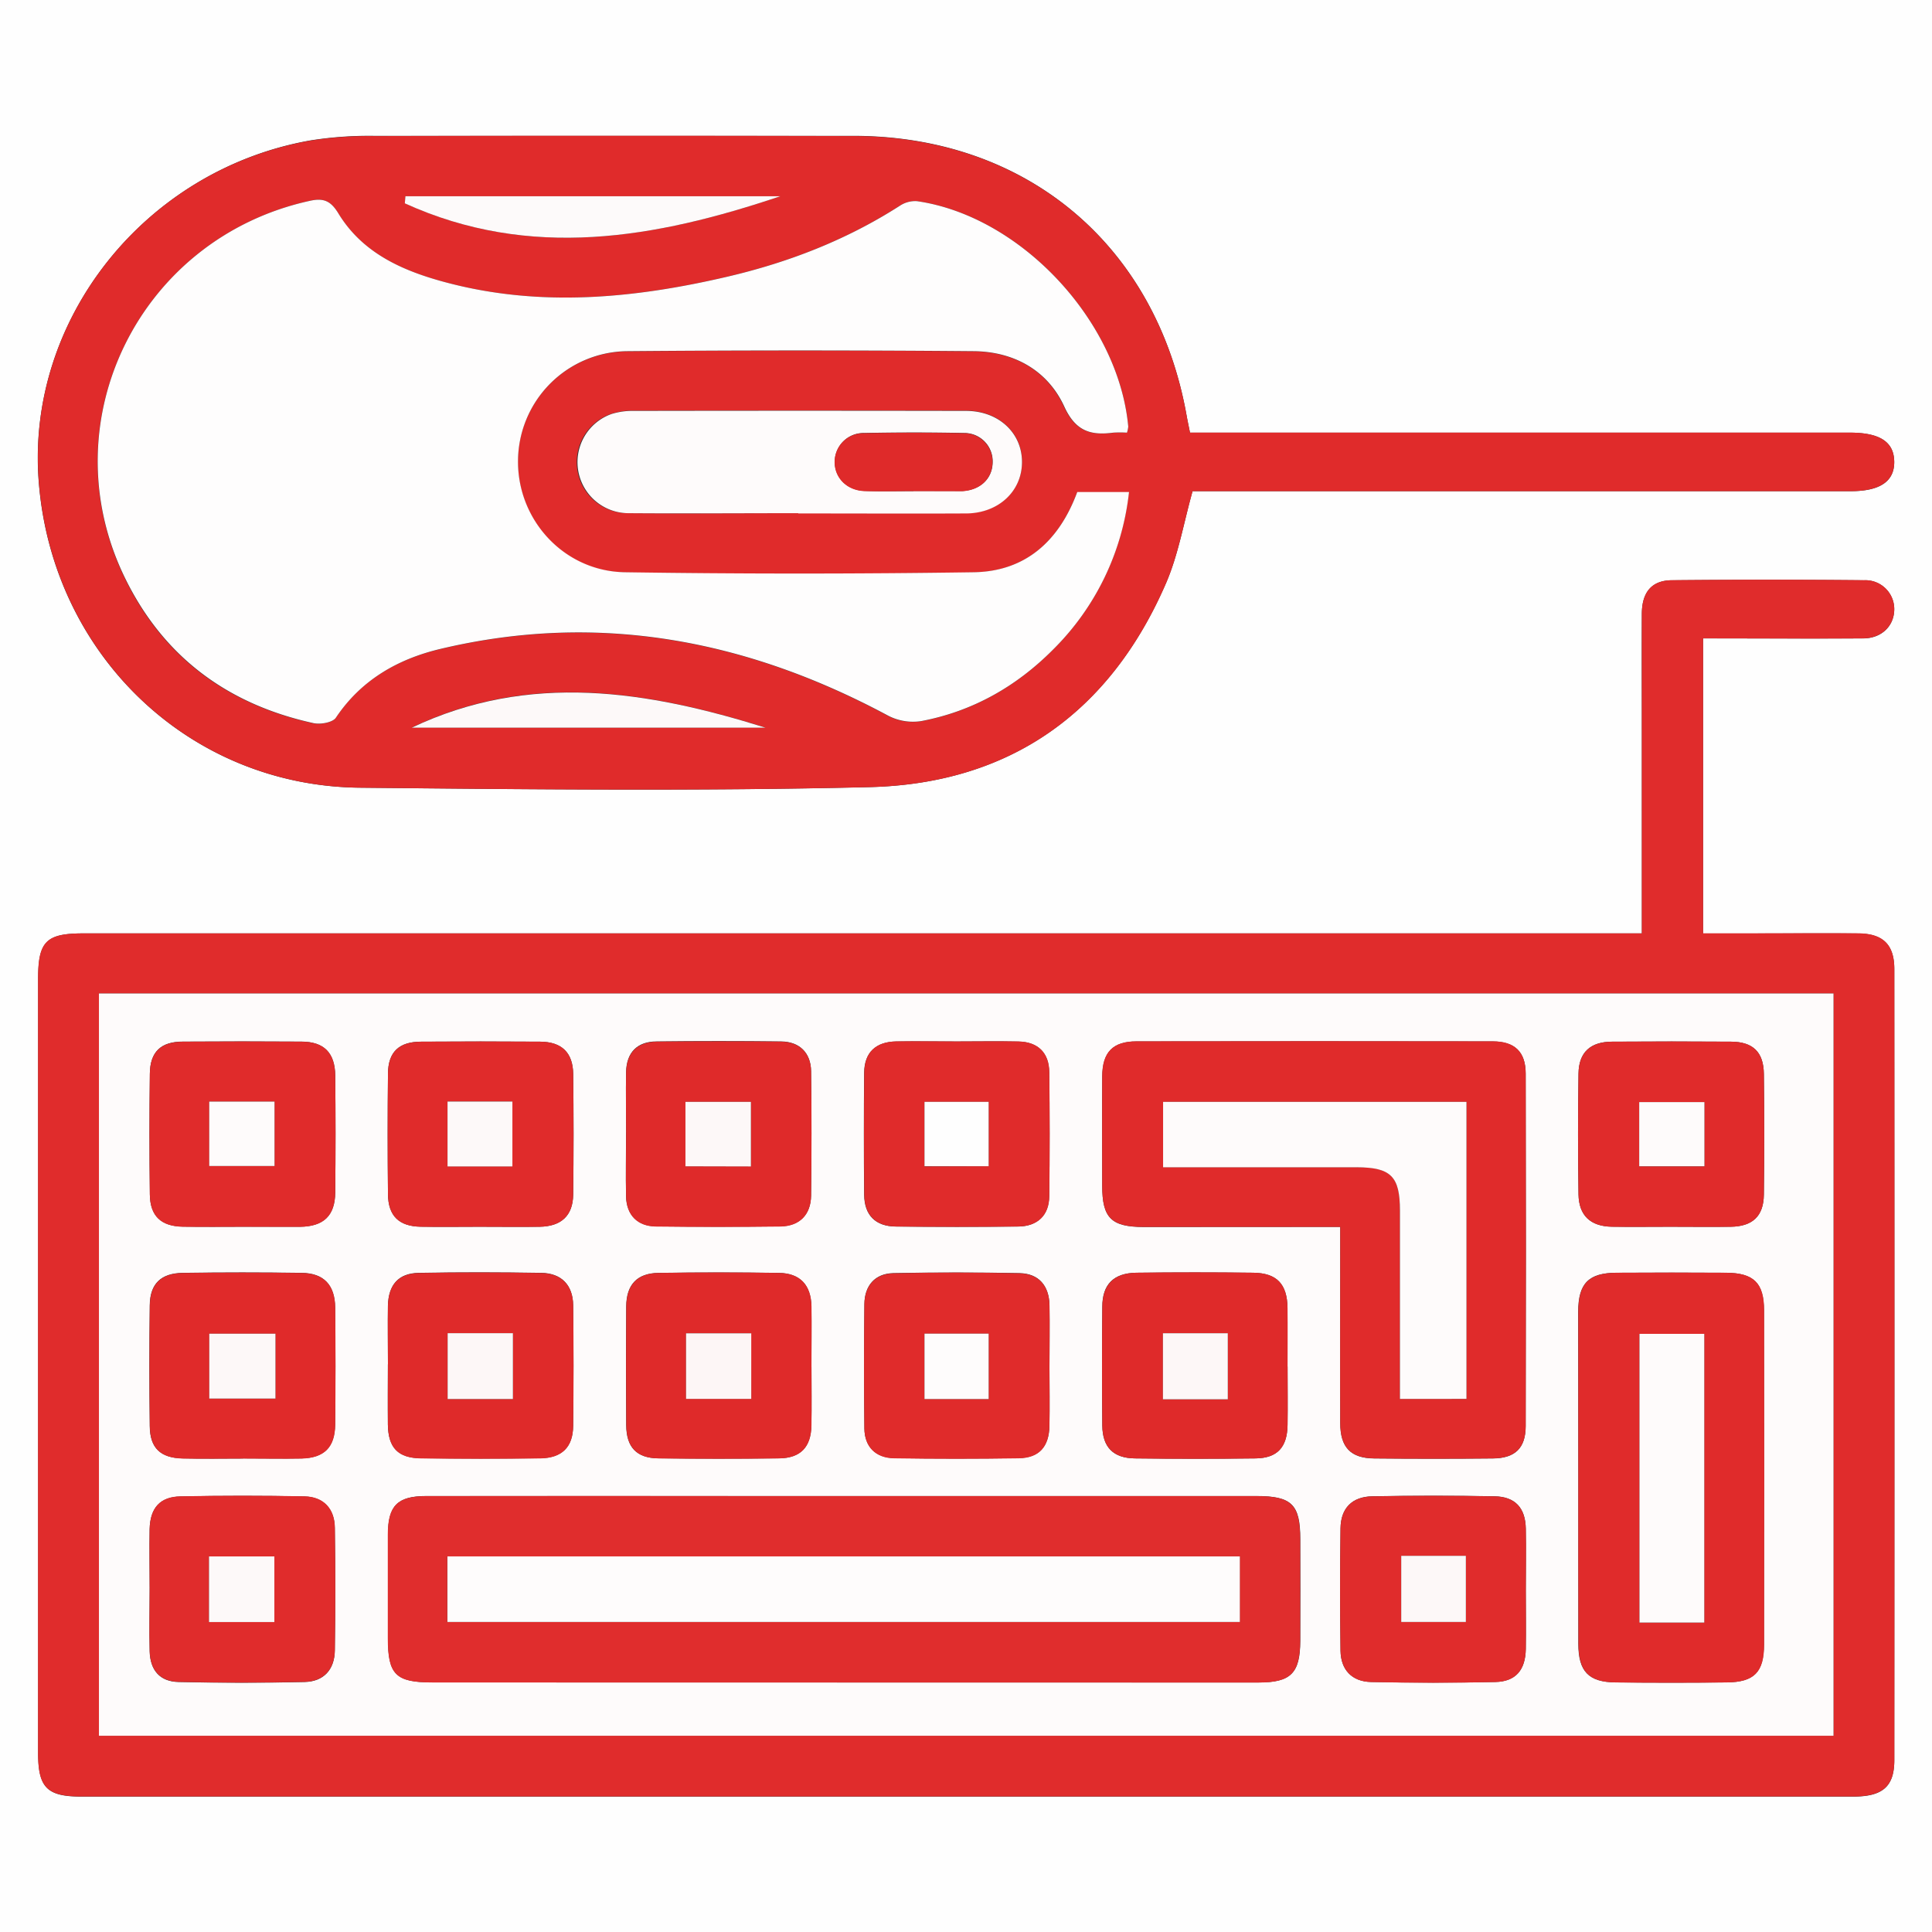 <svg id="Layer_1" data-name="Layer 1" xmlns="http://www.w3.org/2000/svg" viewBox="0 0 512 512"><rect x="0" y="0" width="512" height="512" fill="#333333" stroke="none"/><defs><style>.cls-1{fill:#fefefe;}.cls-2{fill:#e02b2b;}.cls-3{fill:#e02c2c;}.cls-4{fill:#fefdfd;}.cls-5{fill:#fefbfb;}.cls-6{fill:#fdfafa;}.cls-7{fill:#fdf9f9;}.cls-8{fill:#df2a2a;}.cls-9{fill:#e02d2d;}.cls-10{fill:#e02a2a;}.cls-11{fill:#fefcfc;}.cls-12{fill:#fdf8f8;}.cls-13{fill:#fdf7f7;}.cls-14{fill:#fdf6f6;}</style></defs><path class="cls-1" d="M-6,506V-6H506V506ZM309.36,108.65c-.36-1.8-.64-3.09-.87-4.39C300.5,59,266,30,220.1,30q-63.49,0-127,0a99.5,99.5,0,0,0-16.91,1.22C32.44,39,.93,78.62,4.25,121.55c3.54,45.8,39.75,80.74,85.12,81.2,45,.45,90,.93,135-.15,37.29-.9,63.81-19.8,78.66-54.13,3.25-7.52,4.65-15.85,7-24.3H484.47c7.78,0,11.6-2.61,11.52-7.86s-3.86-7.65-11.75-7.65H309.36ZM429.11,241.36h-413c-9.87,0-12,2.13-12,12.09V458.53c0,9.22,2.35,11.59,11.47,11.59H485.13c7.79,0,10.88-2.65,10.88-9.67q.06-104.79,0-209.59c0-6.53-3-9.42-9.54-9.48-9.33-.08-18.67,0-28,0H445.33V163.19c14.42,0,28.4.06,42.39,0,4.88,0,8.17-3.23,8.27-7.55a7.65,7.65,0,0,0-8-7.86q-25.5-.24-51,0c-5.3.06-7.85,3.2-7.89,8.88-.06,10.67,0,21.34,0,32Z" transform="translate(6 6)"/><path class="cls-2" d="M309.36,108.65H484.24c7.89,0,11.66,2.46,11.75,7.65s-3.74,7.86-11.52,7.86H310.06c-2.39,8.45-3.79,16.78-7,24.3-14.85,34.33-41.37,53.23-78.66,54.13-45,1.08-90,.6-135,.15-45.37-.46-81.58-35.4-85.12-81.2C.93,78.62,32.44,39,76.19,31.28A99.5,99.5,0,0,1,93.1,30.06q63.51-.15,127,0c45.94,0,80.4,29,88.39,74.25C308.72,105.56,309,106.85,309.36,108.65Zm-16.7,0a8.09,8.09,0,0,0,.34-1.6c-2.54-28-28.51-55.81-56-59.75a7.34,7.34,0,0,0-4.54,1.21c-14.17,9.1-29.64,15.07-45.95,18.86-24.59,5.72-49.34,8.08-74.16,1.51-11.44-3-22.22-7.67-28.71-18.36-2-3.34-3.92-4.1-7.48-3.32-45,9.82-69.12,58.14-49.32,99.54C37,168,54.17,180.72,77.05,185.69c1.84.4,5.07-.17,5.92-1.44,6.71-10.08,16.53-15.58,27.74-18.24,41.83-9.94,81.18-2.4,118.64,17.71a14.31,14.31,0,0,0,8.73,1.43c13.63-2.57,25.28-9.19,35-19a69.24,69.24,0,0,0,20.08-41.71H279.45c-4.73,12.81-13.58,21-27.4,21.26q-46.24.72-92.51,0c-16-.22-28.28-13.63-28.29-29.27A29.23,29.23,0,0,1,160,87.12q46-.42,92,0c10.59.1,19.52,5,23.94,14.59,3,6.58,7,7.74,13,7A29.32,29.32,0,0,1,292.66,108.66ZM205.55,130v0c14.83,0,29.67.05,44.51,0,8.56-.05,14.8-5.9,14.79-13.64s-6.24-13.52-14.84-13.54q-44-.06-88,0a18.67,18.67,0,0,0-5.87.8A13.53,13.53,0,0,0,160.53,130C175.54,130.15,190.54,130,205.55,130ZM101.44,46l-.16,1.86C134.53,63,167.68,57.16,200.81,46Zm95.43,140.81c-31.26-9.77-62.53-14.88-93.75,0Z" transform="translate(6 6)"/><path class="cls-3" d="M429.11,241.36V188.64c0-10.67,0-21.34,0-32,0-5.68,2.59-8.82,7.89-8.88q25.5-.27,51,0a7.65,7.65,0,0,1,8,7.86c-.1,4.32-3.39,7.52-8.27,7.55-14,.1-28,0-42.39,0v78.17h13.14c9.33,0,18.67-.06,28,0,6.58.06,9.54,3,9.54,9.48q.06,104.81,0,209.59c0,7-3.09,9.67-10.88,9.67H15.55c-9.12,0-11.47-2.37-11.47-11.59V253.45c0-10,2.11-12.09,12-12.09H429.11ZM20.22,257.27V454H479.9V257.27Z" transform="translate(6 6)"/><path class="cls-4" d="M292.66,108.66a29.32,29.32,0,0,0-3.65,0c-6,.78-10-.38-13-7-4.42-9.55-13.35-14.49-23.94-14.59q-46-.39-92,0a29.23,29.23,0,0,0-28.79,29.31c0,15.64,12.32,29,28.29,29.27q46.25.68,92.51,0c13.82-.22,22.67-8.45,27.4-21.26h13.72a69.24,69.24,0,0,1-20.08,41.71c-9.73,9.81-21.38,16.43-35,19a14.31,14.31,0,0,1-8.73-1.43c-37.46-20.11-76.81-27.65-118.64-17.71-11.21,2.66-21,8.16-27.74,18.24-.85,1.27-4.08,1.84-5.92,1.44-22.88-5-40-17.72-50.19-38.94C7.06,105.35,31.17,57,76.18,47.21c3.56-.78,5.46,0,7.48,3.32,6.49,10.69,17.27,15.34,28.71,18.36,24.82,6.57,49.57,4.21,74.16-1.51,16.31-3.79,31.78-9.76,45.95-18.86A7.34,7.34,0,0,1,237,47.31c27.47,3.94,53.44,31.73,56,59.75A8.09,8.09,0,0,1,292.66,108.66Z" transform="translate(6 6)"/><path class="cls-5" d="M205.55,130c-15,0-30,.11-45,0a13.53,13.53,0,0,1-4.42-26.31,18.67,18.67,0,0,1,5.87-.8q44-.08,88,0c8.6,0,14.83,5.79,14.84,13.54s-6.23,13.59-14.79,13.64c-14.84.07-29.68,0-44.51,0Zm30.52-5.88h12c.33,0,.66,0,1,0,4.83-.28,8-3.38,8-7.76a7.49,7.49,0,0,0-7.58-7.61q-13.23-.28-26.45,0a7.62,7.62,0,0,0-7.81,7.45c-.12,4.3,3.17,7.72,7.89,7.89C227.42,124.27,231.75,124.15,236.07,124.16Z" transform="translate(6 6)"/><path class="cls-6" d="M101.44,46h99.37C167.68,57.16,134.53,63,101.28,47.89Z" transform="translate(6 6)"/><path class="cls-7" d="M196.87,186.84H103.12C134.34,172,165.61,177.07,196.87,186.84Z" transform="translate(6 6)"/><path class="cls-5" d="M20.22,257.27H479.9V454H20.22Zm197.32,182.6q55,0,110,0c8.56,0,11-2.45,11.05-11q.06-13.5,0-27c0-9.2-2.28-11.4-11.63-11.41H198.46q-45.74,0-91.47,0c-7.66,0-10.15,2.56-10.18,10.21,0,9.17,0,18.34,0,27.5,0,9.61,2.09,11.68,11.77,11.68ZM349.18,319.14v6c0,15.33,0,30.65,0,46,0,6.43,2.76,9.31,9,9.37q15.74.15,31.48,0c5.87-.06,8.65-2.76,8.66-8.56q.11-46.72,0-93.44c0-5.74-2.9-8.51-8.72-8.52q-47.22-.08-94.42,0c-6.29,0-9,2.88-9.08,9.26-.07,9.66,0,19.32,0,29,0,8.54,2.39,10.91,11,10.92Zm63.09,66c0,14.83,0,29.66,0,44.49,0,7.3,2.71,10.15,9.85,10.22q14.75.17,29.49,0c7.27-.07,9.85-2.72,9.86-10.08q.06-44.24,0-88.48c0-7.28-2.7-9.92-10-10q-14.5-.09-29,0c-7.48,0-10.22,2.81-10.24,10.33C412.24,356.13,412.27,370.63,412.27,385.12ZM247.51,270c-5.32,0-10.65-.08-16,0s-8.44,2.88-8.5,8.22q-.16,16.22,0,32.44c.06,5.4,3,8.33,8.37,8.39q16.22.17,32.43,0c5.15-.06,8.17-3,8.23-8q.23-16.47,0-32.93c-.05-5.12-3-8-8.11-8.1C258.48,269.9,253,270,247.51,270ZM33.66,414.65h0c0,5.66-.13,11.32,0,17,.15,5,2.71,8,7.65,8.1q16.7.4,33.42,0c5.06-.11,7.95-3.29,8-8.38q.24-16.22,0-32.43c-.07-5.09-3-8.25-8-8.36q-16.45-.35-32.92,0c-5.44.11-8,3.07-8.16,8.65C33.56,404.34,33.66,409.5,33.66,414.65Zm364.69.91c0-5.49.09-11,0-16.47s-2.79-8.45-8.25-8.56q-16.21-.3-32.42,0c-5.39.1-8.36,3.18-8.43,8.49q-.21,16.22,0,32.43c.07,5.05,3,8.18,8.1,8.29q16.46.36,32.92,0c5.39-.11,8-3.16,8.08-8.73C398.43,425.87,398.35,420.72,398.35,415.56ZM58.46,319.1c5,0,10,0,15,0,6.27-.06,9.31-2.89,9.38-9.07q.16-15.51,0-31c-.07-6.06-3-8.94-8.89-9q-15.77-.11-31.51,0c-5.83,0-8.66,2.73-8.73,8.5q-.2,16,0,32c.07,5.73,3,8.45,8.75,8.54C47.79,319.17,53.13,319.1,58.46,319.1Zm378.18,0c5.33,0,10.67.07,16,0,5.79-.08,8.73-2.79,8.8-8.5q.21-16,0-32c-.07-5.81-2.9-8.51-8.7-8.55q-15.76-.11-31.51,0c-5.75,0-8.83,2.82-8.91,8.44q-.25,16,0,32c.08,5.64,3.17,8.5,8.81,8.6C426.3,319.17,431.47,319.1,436.64,319.1ZM272.12,356.35c0-5.5.09-11,0-16.51-.11-5.15-2.85-8.34-7.91-8.45-11.16-.22-22.34-.23-33.5,0-4.83.11-7.58,3.29-7.64,8.17q-.17,16.5,0,33c.06,4.83,3,7.78,7.88,7.85q16.5.27,33,0c5.42-.08,8.05-3,8.16-8.61C272.2,366.69,272.13,361.52,272.12,356.35ZM121,319.1c5.33,0,10.67.07,16,0,5.72-.09,8.82-2.92,8.9-8.5q.21-16,0-32c-.07-5.67-3.06-8.51-8.78-8.55q-15.77-.11-31.51,0c-5.87,0-8.73,2.72-8.79,8.43q-.18,16,0,32c.06,5.75,2.91,8.51,8.67,8.61C110.68,319.18,115.85,319.1,121,319.1Zm38.91-25c0,5.67-.12,11.34,0,17,.14,4.85,3,7.82,7.86,7.89q16.5.22,33,0c5.08-.06,8.1-3.07,8.17-8.16.13-11,.15-22,0-33-.07-4.85-3.08-7.79-7.91-7.84q-16.5-.19-33,0c-5.17,0-8,2.92-8.11,8.1C159.82,283.48,159.93,288.82,159.93,294.15Zm-63.12,61.4c0,5.33-.06,10.67,0,16,.09,6.17,2.67,8.88,8.81,8.95q15.75.18,31.5,0,8.69-.11,8.79-8.57.18-16,0-32c-.07-5.32-3.08-8.47-8.41-8.56-10.83-.18-21.67-.2-32.51,0-5.4.1-8,3.15-8.17,8.67C96.73,345.21,96.81,350.38,96.81,355.55Zm-38.41,25c5.17,0,10.34.1,15.5,0,6-.14,8.86-2.92,8.93-9q.18-15.5,0-31c-.06-6-3-9.1-8.85-9.18q-15.73-.24-31.5,0c-5.84.08-8.71,2.9-8.78,8.6q-.2,16,0,32c.06,5.8,2.8,8.42,8.69,8.57C47.73,380.63,53.07,380.53,58.4,380.53Zm150.65-24.28c0-5.34.07-10.68,0-16-.1-5.66-3-8.79-8.56-8.89q-16-.25-32,0c-5.67.09-8.47,3.14-8.52,8.86q-.12,15.75,0,31.51c.05,5.84,2.73,8.69,8.49,8.77q16,.19,32,0c5.73-.07,8.48-3,8.58-8.74C209.12,366.59,209.05,361.42,209.05,356.25Zm126.17-.08c0-5.17,0-10.34,0-15.51-.08-6.33-2.81-9.26-9.08-9.34q-15.5-.18-31,0c-6,.08-9,3.08-9,9q-.15,15.75,0,31.51c.06,5.73,2.89,8.62,8.64,8.69q16,.19,32,0c5.74-.08,8.36-2.95,8.45-8.82C335.29,366.5,335.22,361.33,335.22,356.17Z" transform="translate(6 6)"/><path class="cls-8" d="M236.07,124.15c-4.32,0-8.65.12-13,0-4.72-.17-8-3.59-7.89-7.89a7.62,7.62,0,0,1,7.81-7.45q13.22-.27,26.45,0a7.49,7.49,0,0,1,7.58,7.61c0,4.38-3.18,7.48-8,7.76-.33,0-.66,0-1,0Z" transform="translate(6 6)"/><path class="cls-9" d="M217.54,439.87h-109c-9.68,0-11.76-2.07-11.77-11.68,0-9.16,0-18.33,0-27.5,0-7.65,2.52-10.2,10.18-10.21q45.74-.06,91.47,0H326.93c9.35,0,11.6,2.21,11.63,11.41q0,13.49,0,27c-.05,8.56-2.49,11-11.05,11Q272.52,439.89,217.54,439.87Zm-105-33.41v17.38h210V406.46Z" transform="translate(6 6)"/><path class="cls-2" d="M349.18,319.14H297.1c-8.61,0-11-2.38-11-10.92,0-9.66-.05-19.32,0-29,0-6.38,2.79-9.25,9.08-9.26q47.21-.08,94.42,0c5.82,0,8.71,2.78,8.72,8.52q.11,46.72,0,93.44c0,5.8-2.79,8.5-8.66,8.56q-15.74.18-31.48,0c-6.24-.06-9-2.94-9-9.37-.06-15.32,0-30.64,0-46ZM365,364.73h17.63V286h-80.4v17.32c17.29,0,34.25,0,51.21,0,9.18,0,11.56,2.39,11.56,11.53C365,331.35,365,347.83,365,364.73Z" transform="translate(6 6)"/><path class="cls-2" d="M412.27,385.12c0-14.49,0-29,0-43.49,0-7.52,2.76-10.29,10.24-10.33q14.49-.09,29,0c7.27.05,10,2.69,10,10q.06,44.24,0,88.48c0,7.36-2.59,10-9.86,10.08q-14.75.15-29.49,0c-7.14-.07-9.83-2.92-9.85-10.22C412.24,414.78,412.27,400,412.27,385.12ZM445.65,424V347.48H428.48V424Z" transform="translate(6 6)"/><path class="cls-2" d="M247.51,270c5.48,0,11-.1,16.46,0,5.12.12,8.06,3,8.11,8.1q.19,16.46,0,32.93c-.06,5.05-3.08,7.95-8.23,8q-16.21.17-32.43,0c-5.4-.06-8.31-3-8.37-8.39q-.16-16.21,0-32.44c.06-5.34,3-8.12,8.5-8.22S242.19,270,247.51,270ZM256,303.06V286H239v17.11Z" transform="translate(6 6)"/><path class="cls-3" d="M33.66,414.65c0-5.15-.1-10.31,0-15.46.14-5.58,2.72-8.54,8.16-8.65q16.45-.32,32.92,0c5,.11,8,3.27,8,8.36q.24,16.21,0,32.43c-.07,5.09-3,8.27-8,8.38q-16.71.38-33.42,0c-4.94-.12-7.5-3.11-7.65-8.1-.17-5.65,0-11.31,0-17Zm15.73,9.21H66.71V406.47H49.39Z" transform="translate(6 6)"/><path class="cls-3" d="M398.35,415.56c0,5.16.08,10.31,0,15.47-.12,5.57-2.69,8.62-8.08,8.73q-16.46.36-32.92,0c-5.1-.11-8-3.24-8.1-8.29q-.23-16.21,0-32.43c.07-5.31,3-8.39,8.43-8.49q16.2-.3,32.42,0c5.46.11,8.12,3.07,8.25,8.56S398.35,410.07,398.35,415.56Zm-33-9.25v17.53h17.13V406.31Z" transform="translate(6 6)"/><path class="cls-2" d="M58.46,319.1c-5.33,0-10.67.07-16,0-5.79-.09-8.68-2.81-8.75-8.54q-.2-16,0-32c.07-5.77,2.9-8.46,8.73-8.5q15.75-.11,31.51,0c5.92,0,8.82,2.92,8.89,9q.16,15.51,0,31c-.07,6.18-3.11,9-9.38,9.07C68.46,319.15,63.46,319.1,58.46,319.1Zm-9-16.1h17.3V285.94H49.45Z" transform="translate(6 6)"/><path class="cls-2" d="M436.64,319.1c-5.17,0-10.34.07-15.51,0-5.64-.1-8.73-3-8.81-8.6q-.22-16,0-32c.08-5.62,3.16-8.4,8.91-8.44q15.75-.11,31.51,0c5.8,0,8.63,2.74,8.7,8.55q.19,16,0,32c-.07,5.71-3,8.42-8.8,8.5C447.31,319.17,442,319.1,436.64,319.1Zm9.05-16v-17H428.41v17Z" transform="translate(6 6)"/><path class="cls-2" d="M272.12,356.35c0,5.17.08,10.34,0,15.51-.11,5.58-2.74,8.53-8.16,8.61q-16.5.25-33,0c-4.91-.07-7.82-3-7.88-7.85q-.19-16.5,0-33c.06-4.88,2.81-8.06,7.64-8.17,11.16-.27,22.34-.26,33.5,0,5.06.11,7.8,3.3,7.91,8.45C272.21,345.34,272.12,350.85,272.12,356.35ZM256,364.76V347.43H239v17.33Z" transform="translate(6 6)"/><path class="cls-2" d="M121,319.1c-5.17,0-10.34.08-15.51,0-5.76-.1-8.61-2.86-8.67-8.61q-.15-16,0-32c.06-5.71,2.92-8.4,8.79-8.43q15.75-.11,31.51,0c5.72,0,8.71,2.88,8.78,8.55q.18,16,0,32c-.08,5.58-3.18,8.41-8.9,8.5C131.69,319.17,126.35,319.1,121,319.1Zm8.77-16v-17.2H112.6v17.2Z" transform="translate(6 6)"/><path class="cls-8" d="M159.93,294.15c0-5.33-.11-10.67,0-16,.13-5.18,2.94-8.05,8.11-8.1q16.5-.17,33,0c4.83.05,7.84,3,7.91,7.84.16,11,.14,22,0,33-.07,5.09-3.09,8.1-8.17,8.16q-16.5.19-33,0c-4.85-.07-7.72-3-7.86-7.89C159.81,305.49,159.93,299.82,159.93,294.15Zm15.72,8.93H193V286H175.65Z" transform="translate(6 6)"/><path class="cls-8" d="M96.81,355.55c0-5.17-.08-10.34,0-15.51.12-5.52,2.77-8.57,8.17-8.67,10.84-.21,21.68-.19,32.51,0,5.33.09,8.34,3.24,8.41,8.56q.2,16,0,32-.1,8.47-8.79,8.57-15.75.18-31.5,0c-6.14-.07-8.72-2.78-8.81-8.95C96.75,366.22,96.81,360.88,96.81,355.55Zm33.12-8.24h-17.3v17.45h17.3Z" transform="translate(6 6)"/><path class="cls-10" d="M58.4,380.53c-5.33,0-10.67.1-16,0-5.89-.15-8.63-2.77-8.69-8.57q-.2-16,0-32c.07-5.7,2.94-8.52,8.78-8.6q15.75-.21,31.5,0c5.84.08,8.79,3.21,8.85,9.18q.15,15.51,0,31c-.07,6.06-2.9,8.84-8.93,9C68.74,380.63,63.57,380.53,58.4,380.53ZM67,347.45H49.46v17.18H67Z" transform="translate(6 6)"/><path class="cls-8" d="M209.05,356.25c0,5.17.07,10.34,0,15.5-.1,5.76-2.85,8.67-8.58,8.74q-16,.19-32,0c-5.76-.08-8.44-2.93-8.49-8.77q-.12-15.75,0-31.51c.05-5.72,2.85-8.77,8.52-8.86q16-.25,32,0c5.61.1,8.46,3.23,8.56,8.89C209.12,345.57,209.05,350.91,209.05,356.25Zm-16-8.91H175.81v17.38h17.28Z" transform="translate(6 6)"/><path class="cls-8" d="M335.22,356.17c0,5.16.07,10.33,0,15.5-.09,5.87-2.71,8.74-8.45,8.82q-16,.21-32,0c-5.75-.07-8.58-3-8.64-8.69q-.15-15.76,0-31.51c.05-5.88,3-8.88,9-9q15.5-.21,31,0c6.27.08,9,3,9.08,9.34C335.27,345.83,335.22,351,335.22,356.17Zm-15.84,8.66V347.32H302.19v17.51Z" transform="translate(6 6)"/><path class="cls-11" d="M112.57,406.46h210v17.38h-210Z" transform="translate(6 6)"/><path class="cls-5" d="M365,364.73c0-16.9,0-33.38,0-49.86,0-9.14-2.38-11.52-11.56-11.53-17,0-33.92,0-51.21,0V286h80.4v78.72Z" transform="translate(6 6)"/><path class="cls-5" d="M445.65,424H428.48V347.48h17.17Z" transform="translate(6 6)"/><path class="cls-1" d="M256,303.06H239V286H256Z" transform="translate(6 6)"/><path class="cls-7" d="M49.39,423.86V406.47H66.71v17.39Z" transform="translate(6 6)"/><path class="cls-12" d="M365.34,406.31h17.13v17.53H365.34Z" transform="translate(6 6)"/><path class="cls-5" d="M49.45,303V285.94h17.3V303Z" transform="translate(6 6)"/><path class="cls-5" d="M445.69,303.07H428.41v-17h17.28Z" transform="translate(6 6)"/><path class="cls-11" d="M256,364.76H239V347.43h17Z" transform="translate(6 6)"/><path class="cls-7" d="M129.79,303.12H112.6v-17.2h17.19Z" transform="translate(6 6)"/><path class="cls-12" d="M175.65,303.08V286H193v17.12Z" transform="translate(6 6)"/><path class="cls-13" d="M129.93,347.31v17.45h-17.3V347.31Z" transform="translate(6 6)"/><path class="cls-12" d="M67,347.45v17.18H49.46V347.45Z" transform="translate(6 6)"/><path class="cls-14" d="M193.09,347.34v17.38H175.81V347.34Z" transform="translate(6 6)"/><path class="cls-13" d="M319.38,364.83H302.19V347.32h17.19Z" transform="translate(6 6)"/></svg>